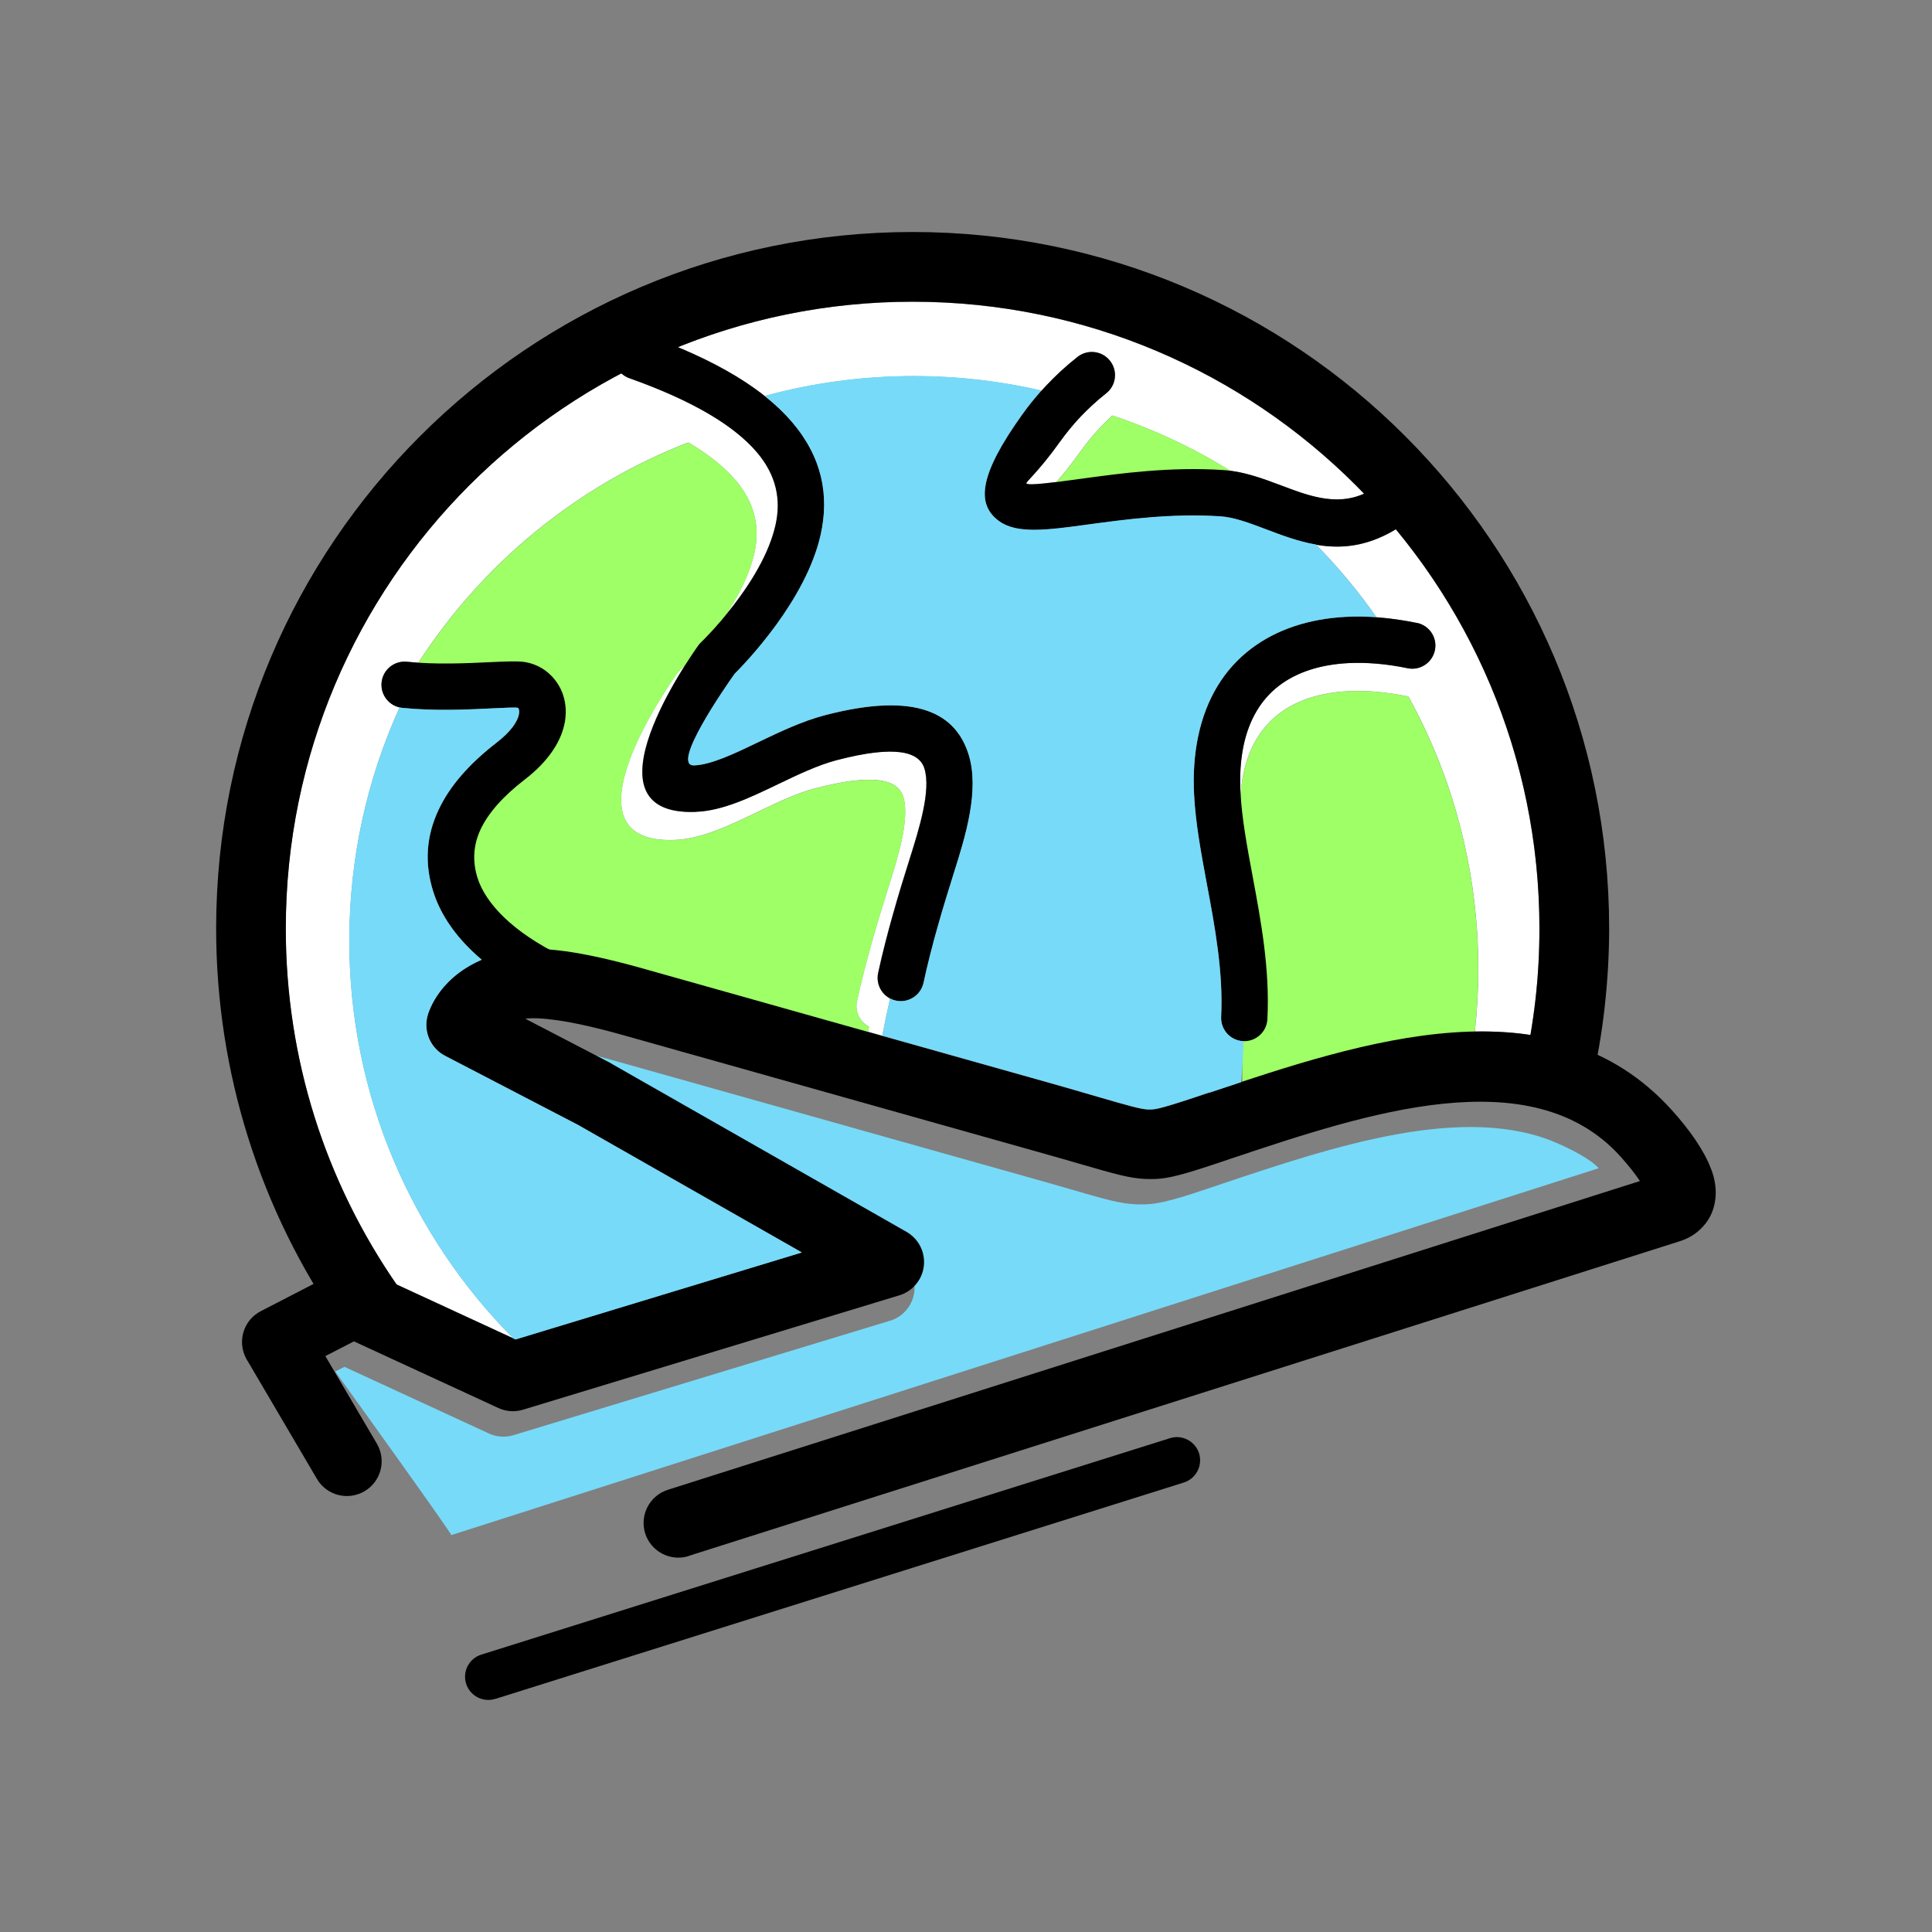 <svg id="OBJECTS" xmlns="http://www.w3.org/2000/svg" viewBox="0 0 185.21 185.21" width="185.21" height="185.21" data-uid="o-d6d02a11fd294f94b9d15cfe88ca74c4"><rect x="0" y="0" width="185.21" height="185.21" fill="#808080" stroke="none"/><path class="cls-4" d="m85.99 120.54c1.6.91 2.16 2.94 1.25 4.54-.47.82-1.23 1.37-2.08 1.58l-35.93 10.92c-.81.25-1.65.17-2.36-.16h0s-13.85-6.39-13.85-6.39l-.88.45c11.13 15.47 11.13 15.68 11.13 15.68l109.99-35.17c-.86-.96-3-1.97-3.82-2.33-8.91-4.01-21.66.26-32.31 3.83l-1.45.49c-1.93.65-3.14 1.01-4.07 1.22-1.15.26-1.85.28-2.7.25-1.52-.06-2.93-.47-6.28-1.44-.88-.26-1.97-.57-4.38-1.25l-39.5-11.12c-2.61-.73-4.67-1.18-6.28-1.41-1.41-.2-2.38-.23-3.02-.14l8.04 4.18c.11.06.21.12.31.18l28.19 16.07Z" fill-rule="evenodd" fill="rgba(119,218,248,1)" data-uid="o-da1e55c7395d4895be095c12a590d094"></path><path class="cls-1" d="m66.69 77.83c-9.2.35-3.75-9.76-1.03-14.06-.3.31-.48.49-.49.49-.11.11-.21.23-.3.35-.61.85-11.55 16.34-.2 15.91 2.57-.1 5.19-1.36 7.92-2.67 1.85-.89 3.76-1.81 5.53-2.27 5.8-1.52 7.98-.8 8.47.8.64 2.09-.49 5.74-1.41 8.63-.52 1.64-1.07 3.42-1.61 5.34-.53 1.88-1.02 3.78-1.42 5.62-.22 1.01.29 2.01 1.16 2.45-.04.16-.07.32-.11.48l1.38.39c.19-.99.44-2.22.75-3.57 0 0 0 0 0 0-.73-.38-1.2-1.13-1.21-1.96 0-.03 0-.06 0-.1 0-.13.02-.26.05-.4.4-1.84.89-3.75 1.42-5.62.54-1.92 1.09-3.7 1.61-5.34.91-2.88 2.05-6.54 1.41-8.63-.49-1.59-2.67-2.32-8.47-.8-1.77.47-3.68 1.38-5.53 2.27-2.73 1.31-5.35 2.57-7.92 2.67h0Zm51.24-32.71c1.72.22 3.32.82 4.96 1.44 2.55.96 5.2 1.96 7.87.77-.26-.27-.52-.53-.79-.8-10.87-10.87-25.9-17.6-42.49-17.6-7.96 0-15.55 1.55-22.5 4.35 3.48 1.46 6.23 3.02 8.33 4.69 4.56-1.25 9.35-1.91 14.3-1.91 4.21 0 8.31.48 12.24 1.39.15-.17.31-.35.48-.52.86-.92 1.84-1.83 2.96-2.71.96-.76 2.36-.6 3.12.36.76.96.6 2.36-.37 3.12-.91.72-1.73 1.48-2.48 2.27-.72.76-1.36 1.56-1.94 2.36-2.18 3.05-3.37 3.91-3.22 4.02.2.14 1.27.05 2.87-.15.55-.62 1.31-1.53 2.26-2.86.58-.8 1.22-1.6 1.94-2.36.37-.39.76-.78 1.16-1.15 3.99 1.33 7.78 3.11 11.29 5.29h0Zm17.09 21.65c4.27 7.74 6.7 16.64 6.7 26.1 0 2.03-.11 4.04-.33 6.02 1.81-.03 3.59.06 5.32.33.19-1.12.35-2.25.48-3.39.25-2.2.38-4.47.38-6.81 0-14.55-5.17-27.89-13.77-38.28-.02.01-.04.03-.07.04-2.76 1.65-5.24 1.84-7.57 1.43 2.12 2.15 4.06 4.48 5.79 6.96 1.25.09 2.55.27 3.87.54 1.2.25 1.98 1.42 1.73 2.62-.25 1.2-1.42 1.98-2.62 1.73-2.01-.42-3.94-.58-5.71-.49-2.62.14-4.9.85-6.62 2.17-1.67 1.28-2.87 3.19-3.4 5.77-.27 1.32-.38 2.81-.29 4.48 0 .08 0 .17.01.25.05-.72.14-1.4.27-2.04.53-2.58 1.73-4.48 3.4-5.77 1.72-1.32 4-2.04 6.62-2.17 1.77-.09 3.69.08 5.71.49.03 0 .06.01.08.02h0Zm-62.49-23.43c1.89 2.21 2.35 4.56 1.8 7-.73 3.25-3.02 6.51-4.81 8.67 1.21-1.8 2.32-3.89 2.79-5.98.55-2.44.09-4.79-1.8-7-1.06-1.24-2.55-2.45-4.53-3.62-10.69 4.15-19.73 11.61-25.87 21.11-.37-.02-.74-.05-1.1-.09-1.22-.12-2.31.77-2.43 1.99-.11 1.13.65 2.15 1.73 2.39-3.1 6.82-4.82 14.39-4.82 22.36 0 14.88 6.01 28.36 15.73 38.14l-11.2-5.17c-3.39-4.9-6.07-10.33-7.89-16.12-1.78-5.67-2.74-11.72-2.74-18.01 0-16.59 6.73-31.61 17.6-42.49 4.27-4.27 9.18-7.9 14.57-10.73.22.2.48.36.77.47 6.15 2.18 10.05 4.56 12.2 7.08Z" fill="#fff" fill-rule="evenodd" data-uid="o-e01347c75e0a40d29d9897fc62362282"></path><path class="cls-3" d="m105.68 46.89c3.68-.5 8.39-1.15 13.49-.82.09 0 .18.01.27.02-3.93-2.62-8.23-4.73-12.8-6.25-.41.38-.8.76-1.16 1.15-.72.76-1.36 1.56-1.94 2.36-2.18 3.05-3.37 3.91-3.22 4.02.29.21 2.44-.08 5.36-.48Z" fill-rule="evenodd" fill="rgba(158,255,103,1)" data-uid="o-9bd4215b4d704de19b20c40946864884"></path><path class="cls-3" d="m83.58 90.36c.54-1.92 1.09-3.7 1.61-5.34.91-2.89 2.05-6.54 1.41-8.63-.49-1.59-2.67-2.32-8.47-.8-1.77.47-3.68 1.38-5.53 2.27-2.73 1.31-5.35 2.57-7.92 2.67-11.35.43-.4-15.06.2-15.91.09-.13.18-.24.3-.35.02-.02 5.88-5.64 7.14-11.23.55-2.44.09-4.79-1.8-7-1.06-1.24-2.55-2.45-4.53-3.62-11.69 4.54-21.4 13.03-27.52 23.83 2.35.12 4.68.01 6.45-.08 1.55-.08 2.74-.13 3.46 0 1.1.19 2.11.8 2.82 1.72.41.53.72 1.16.88 1.85.15.67.18 1.4.05 2.16-.3 1.7-2.49 2.13-4.9 3.99-2.02 1.57-2.41 4.68-3.18 6.31-.69 1.46-.82 3.01-.29 4.66.38 1.2 1.21 2.5 2.57 3.8 1.09 1.05 2.51 2.08 4.3 3.06.51.04 1.05.1 1.63.18 1.91.27 4.27.78 7.16 1.59l23.15 6.52c.19-.99.44-2.22.75-3.57-.88-.45-1.38-1.44-1.16-2.45.4-1.84.89-3.75 1.42-5.62Z" fill-rule="evenodd" fill="rgba(158,255,103,1)" data-uid="o-cb92ec91e0c242e996369b7d15c2b499"></path><path class="cls-3" d="m120.08 86.68c.81 4.34-.81 2.86-1.05 7.63-.18 3.76.27 7.58-.05 12.12 7.08-2.34 14.78-4.63 22.03-4.83.46-2.84.7-5.75.7-8.72 0-9.47-2.43-18.36-6.7-26.1-.03 0-.06 0-.08-.02-2.01-.42-3.94-.58-5.71-.49-2.62.14-4.9.85-6.62 2.17-1.67 1.28-2.87 3.19-3.4 5.77-.27 1.32-.38 2.81-.29 4.48.13 2.46.63 5.17 1.16 8Z" fill-rule="evenodd" fill="rgba(158,255,103,1)" data-uid="o-1193452ff40d4824aa658ead95b837d2"></path><path class="cls-2" d="m146.06 102.5c.5-2.18.88-4.41 1.14-6.68.25-2.2.38-4.47.38-6.81 0-16.59-6.73-31.61-17.6-42.49-10.87-10.87-25.9-17.6-42.49-17.6s-31.61 6.73-42.49 17.6c-10.87 10.87-17.6 25.9-17.6 42.49 0 6.29.96 12.33 2.74 18.01 1.84 5.87 4.57 11.36 8.02 16.32l-5.48 3.81c-3.83-5.49-6.86-11.6-8.91-18.15-1.98-6.32-3.05-13.04-3.05-19.99 0-18.44 7.47-35.13 19.56-47.21 12.08-12.08 28.78-19.56 47.21-19.56s35.13 7.47 47.21 19.56c12.08 12.08 19.56 28.78 19.56 47.21 0 2.52-.15 5.03-.43 7.54-.28 2.52-.71 5-1.27 7.43l-6.5-1.49Z" fill-rule="evenodd" fill="rgba(0,0,0,1)" data-uid="o-713a4ffd34ce48b3b32e34e5fea5fb7e"></path><path class="cls-2" d="m66.03 149.17c-1.75.55-3.62-.42-4.18-2.17-.55-1.75.42-3.62 2.17-4.18l93.19-29.6c-.46-.7-1.11-1.51-1.87-2.36-8.53-9.43-24.44-4.1-37.3.2l-1.45.49c-1.93.64-3.14 1.01-4.07 1.22-1.15.26-1.85.28-2.7.25-1.52-.06-2.93-.47-6.28-1.44-.88-.26-1.97-.57-4.38-1.25l-39.5-11.12c-2.61-.73-4.67-1.18-6.28-1.41-1.41-.2-2.38-.23-3.02-.14l8.04 4.18c.11.06.21.12.31.18l28.19 16.07c1.6.91 2.16 2.94 1.25 4.54-.47.82-1.23 1.37-2.08 1.59l-35.93 10.92c-.81.25-1.65.17-2.36-.16h0s-13.85-6.39-13.85-6.39l-2.74 1.41 4.94 8.4c.93 1.59.4 3.63-1.19 4.56-1.59.93-3.63.4-4.56-1.19l-6.63-11.28c-.07-.1-.13-.2-.18-.31-.84-1.64-.2-3.65 1.44-4.49l7.22-3.73c.9-.5 2.01-.57 3.01-.11l14.18 6.55 27.45-8.34-21.48-12.24-12.72-6.61h0c-1.34-.7-2.08-2.24-1.7-3.77 0-.01 1.08-4.84 7.81-6.26 1.33-.28 3.12-.31 5.49.02 1.91.27 4.27.78 7.16 1.59l39.5 11.12c1.17.33 2.96.85 4.43 1.28 2.8.81 3.97 1.15 4.69 1.18.31.01.57 0 1.01-.1.65-.15 1.66-.46 3.39-1.03l1.45-.49c14.7-4.92 32.89-11.02 44.35 1.65 1.72 1.9 3.12 3.9 3.77 5.64.05.12.1.24.14.37.28.87.38 1.73.28 2.55-.14 1.15-.62 2.14-1.51 2.95-.54.49-1.17.85-1.9 1.08h0s-95.02 30.17-95.02 30.17Z" fill-rule="evenodd" fill="rgba(0,0,0,1)" data-uid="o-59961b9c3edd40bf924265102c5dc5fe"></path><path class="cls-2" d="m47.47 162.86c-1.17.37-2.42-.29-2.79-1.46-.36-1.17.29-2.42 1.46-2.78l66.02-20.75c1.17-.37 2.42.29 2.79 1.46.36 1.17-.29 2.42-1.46 2.79l-66.02 20.75Z" fill-rule="evenodd" fill="rgba(0,0,0,1)" data-uid="o-317c08a6d25945ccb8008977e2fee16f"></path><path class="cls-2" d="m60.34 36.26c-1.16-.41-1.77-1.68-1.36-2.84.41-1.16 1.68-1.77 2.84-1.36 6.93 2.46 11.45 5.29 14.1 8.38 2.91 3.4 3.62 7.06 2.76 10.86-1.42 6.3-7.22 12.28-8.24 13.3-.86 1.21-6.18 8.86-3.89 8.78 1.64-.06 3.85-1.12 6.16-2.23 2.05-.98 4.16-1.99 6.34-2.57 8.93-2.34 12.63-.12 13.83 3.79 1.05 3.41-.31 7.81-1.41 11.28-.54 1.72-1.09 3.5-1.57 5.21-.5 1.76-.96 3.56-1.35 5.36-.26 1.2-1.44 1.97-2.65 1.71-1.2-.26-1.97-1.44-1.71-2.65.4-1.84.89-3.75 1.42-5.62.54-1.92 1.09-3.7 1.61-5.34.91-2.88 2.05-6.54 1.41-8.63-.49-1.59-2.67-2.32-8.47-.8-1.77.47-3.68 1.38-5.53 2.27-2.73 1.31-5.35 2.57-7.92 2.67-11.35.43-.4-15.06.2-15.91.09-.13.18-.24.3-.35.02-.02 5.88-5.64 7.14-11.23.55-2.44.09-4.79-1.8-7-2.15-2.51-6.05-4.89-12.2-7.08h0Zm-6.53 55.37c-2.34-1.15-4.14-2.4-5.46-3.66-1.36-1.31-2.19-2.6-2.57-3.8-.52-1.65-.39-3.2.29-4.66.77-1.63 2.22-3.23 4.25-4.79 2.41-1.86 3.53-3.81 3.83-5.51.13-.77.11-1.5-.05-2.16-.16-.7-.47-1.32-.88-1.85-.71-.92-1.71-1.52-2.82-1.72-.72-.13-1.9-.07-3.46 0-2.15.1-5.11.25-7.93-.04-1.22-.12-2.31.77-2.43 1.99-.12 1.22.77 2.31 1.99 2.43 3.14.32 6.29.16 8.58.05 1.25-.06 2.2-.11 2.48-.06.02 0 .05.02.07.05.02.03.05.08.06.15.02.1.02.23 0 .39-.13.72-.75 1.67-2.16 2.76-2.57 1.99-4.47 4.12-5.55 6.43-1.17 2.48-1.39 5.1-.5 7.88.6 1.89 1.8 3.83 3.72 5.67 1.63 1.56 3.8 3.08 6.59 4.45 1.1.54 2.43.08 2.97-1.02.54-1.1.08-2.43-1.02-2.97Z" fill-rule="evenodd" fill="rgba(0,0,0,1)" data-uid="o-9d6b6c18527944c2b64a03c3af655aab"></path><path class="cls-2" d="m103.29 34.22c.96-.76 2.36-.6 3.12.37.76.96.6 2.36-.37 3.12-.91.72-1.73 1.48-2.48 2.27-.72.76-1.36 1.56-1.94 2.36-2.18 3.05-3.37 3.91-3.22 4.02.29.21 2.44-.08 5.36-.48 3.68-.5 8.39-1.15 13.49-.82 1.98.13 3.79.81 5.63 1.5 2.77 1.05 5.66 2.14 8.57.41 1.05-.63 2.42-.29 3.05.77.63 1.05.29 2.42-.77 3.05-4.75 2.83-8.67 1.36-12.42-.06-1.53-.58-3.02-1.14-4.34-1.22-4.68-.3-9.13.31-12.62.78-3.93.54-6.82.93-8.54-.3-2.31-1.65-1.88-4.55 2.19-10.24.66-.93 1.43-1.87 2.32-2.81.86-.91 1.84-1.83 2.96-2.71Z" fill-rule="evenodd" fill="rgba(0,0,0,1)" data-uid="o-a04b97e177384f0c88423e1e5b0de7dc"></path><path class="cls-2" d="m135.83 59.71c1.2.25 1.98 1.42 1.73 2.62-.25 1.2-1.42 1.98-2.62 1.73-2.01-.42-3.94-.58-5.71-.49-2.62.14-4.9.85-6.62 2.17-1.67 1.28-2.86 3.19-3.4 5.77-.27 1.32-.38 2.81-.29 4.48.13 2.46.63 5.17 1.16 8 .81 4.34 1.66 8.93 1.42 13.7-.06 1.23-1.1 2.17-2.32 2.12-1.23-.06-2.17-1.1-2.11-2.32.21-4.27-.59-8.6-1.36-12.69-.55-2.98-1.09-5.83-1.23-8.57-.11-2.05.03-3.92.38-5.6.77-3.7 2.54-6.49 5.05-8.41 2.46-1.88 5.57-2.89 9.09-3.08 2.14-.11 4.44.09 6.82.58Z" fill-rule="evenodd" fill="rgba(0,0,0,1)" data-uid="o-613e343c8be0419b835da2600234f754"></path><path class="cls-4" d="m115.92 104.76c1.01-.34 2.03-.68 3.07-1.02.08-1.09.16-2.45.24-3.93h-.05c-1.23-.06-2.17-1.1-2.12-2.33.21-4.27-.59-8.6-1.36-12.69-.55-2.98-1.09-5.83-1.23-8.57-.11-2.05.03-3.92.38-5.6.77-3.7 2.54-6.49 5.05-8.41 2.46-1.88 5.58-2.89 9.09-3.08.95-.05 1.94-.04 2.95.03-1.74-2.48-3.68-4.81-5.79-6.96-1.68-.29-3.28-.89-4.85-1.49-1.53-.58-3.02-1.14-4.34-1.22-4.68-.3-9.13.31-12.62.78-3.93.54-6.82.93-8.54-.3-2.31-1.65-1.88-4.55 2.19-10.24.54-.76 1.15-1.52 1.84-2.3-3.93-.91-8.03-1.39-12.24-1.39-4.95 0-9.74.67-14.3 1.91 1.02.81 1.88 1.63 2.61 2.48 2.91 3.4 3.62 7.06 2.76 10.86-1.42 6.3-7.22 12.28-8.24 13.3-.86 1.21-6.18 8.86-3.89 8.78 1.64-.06 3.86-1.12 6.16-2.23 2.05-.98 4.16-1.99 6.34-2.57 8.93-2.34 12.63-.12 13.83 3.79 1.05 3.41-.31 7.81-1.41 11.28-.54 1.72-1.09 3.5-1.57 5.21-.5 1.76-.96 3.56-1.35 5.36-.26 1.2-1.44 1.97-2.65 1.71-.2-.04-.38-.11-.55-.2h0c-.31 1.35-.56 2.59-.75 3.57l-23.15-6.52 39.5 11.12c1.17.33 2.96.85 4.43 1.28 2.8.81 3.97 1.15 4.69 1.18.31.01.57 0 1.01-.1.65-.15 1.66-.46 3.39-1.03l1.45-.49h0Zm8.82-2.84c.26-.08.52-.15.78-.23-.26.08-.52.15-.78.23h0Zm.81-.24c.26-.07.51-.15.77-.22-.26.07-.52.15-.77.22h0Zm4.84-1.27c.24-.06.47-.11.71-.16-.24.05-.47.11-.71.16h0Zm4.73-.94c.25-.04.49-.08.74-.11-.25.04-.49.07-.74.11h0Zm5.53-.56c.12 0 .25 0 .37-.01-.12 0-.25 0-.37.01h0Zm-56.53-5.13s0-.06 0-.1c0 .03 0 .06 0 .1h0Zm-34.91 34.54c-9.72-9.78-15.73-23.26-15.73-38.14 0-7.98 1.73-15.55 4.82-22.36.09.02.17.03.26.04 3.14.32 6.29.16 8.58.05 1.25-.06 2.2-.11 2.48-.06.02 0 .05.02.07.05.02.03.05.08.06.15.02.1.02.23 0 .39-.13.72-.75 1.67-2.16 2.76-2.57 1.99-4.47 4.12-5.55 6.43-1.17 2.48-1.39 5.1-.5 7.88.6 1.89 1.8 3.83 3.72 5.67.29.28.6.55.92.83-4.43 1.91-5.21 5.43-5.21 5.44-.38 1.53.36 3.08 1.7 3.77l12.72 6.61 21.48 12.24-27.45 8.34-.2-.09Z" fill-rule="evenodd" fill="rgba(119,218,248,1)" data-uid="o-ea35b0938d604c93bb89f9a902ad391e"></path></svg>
